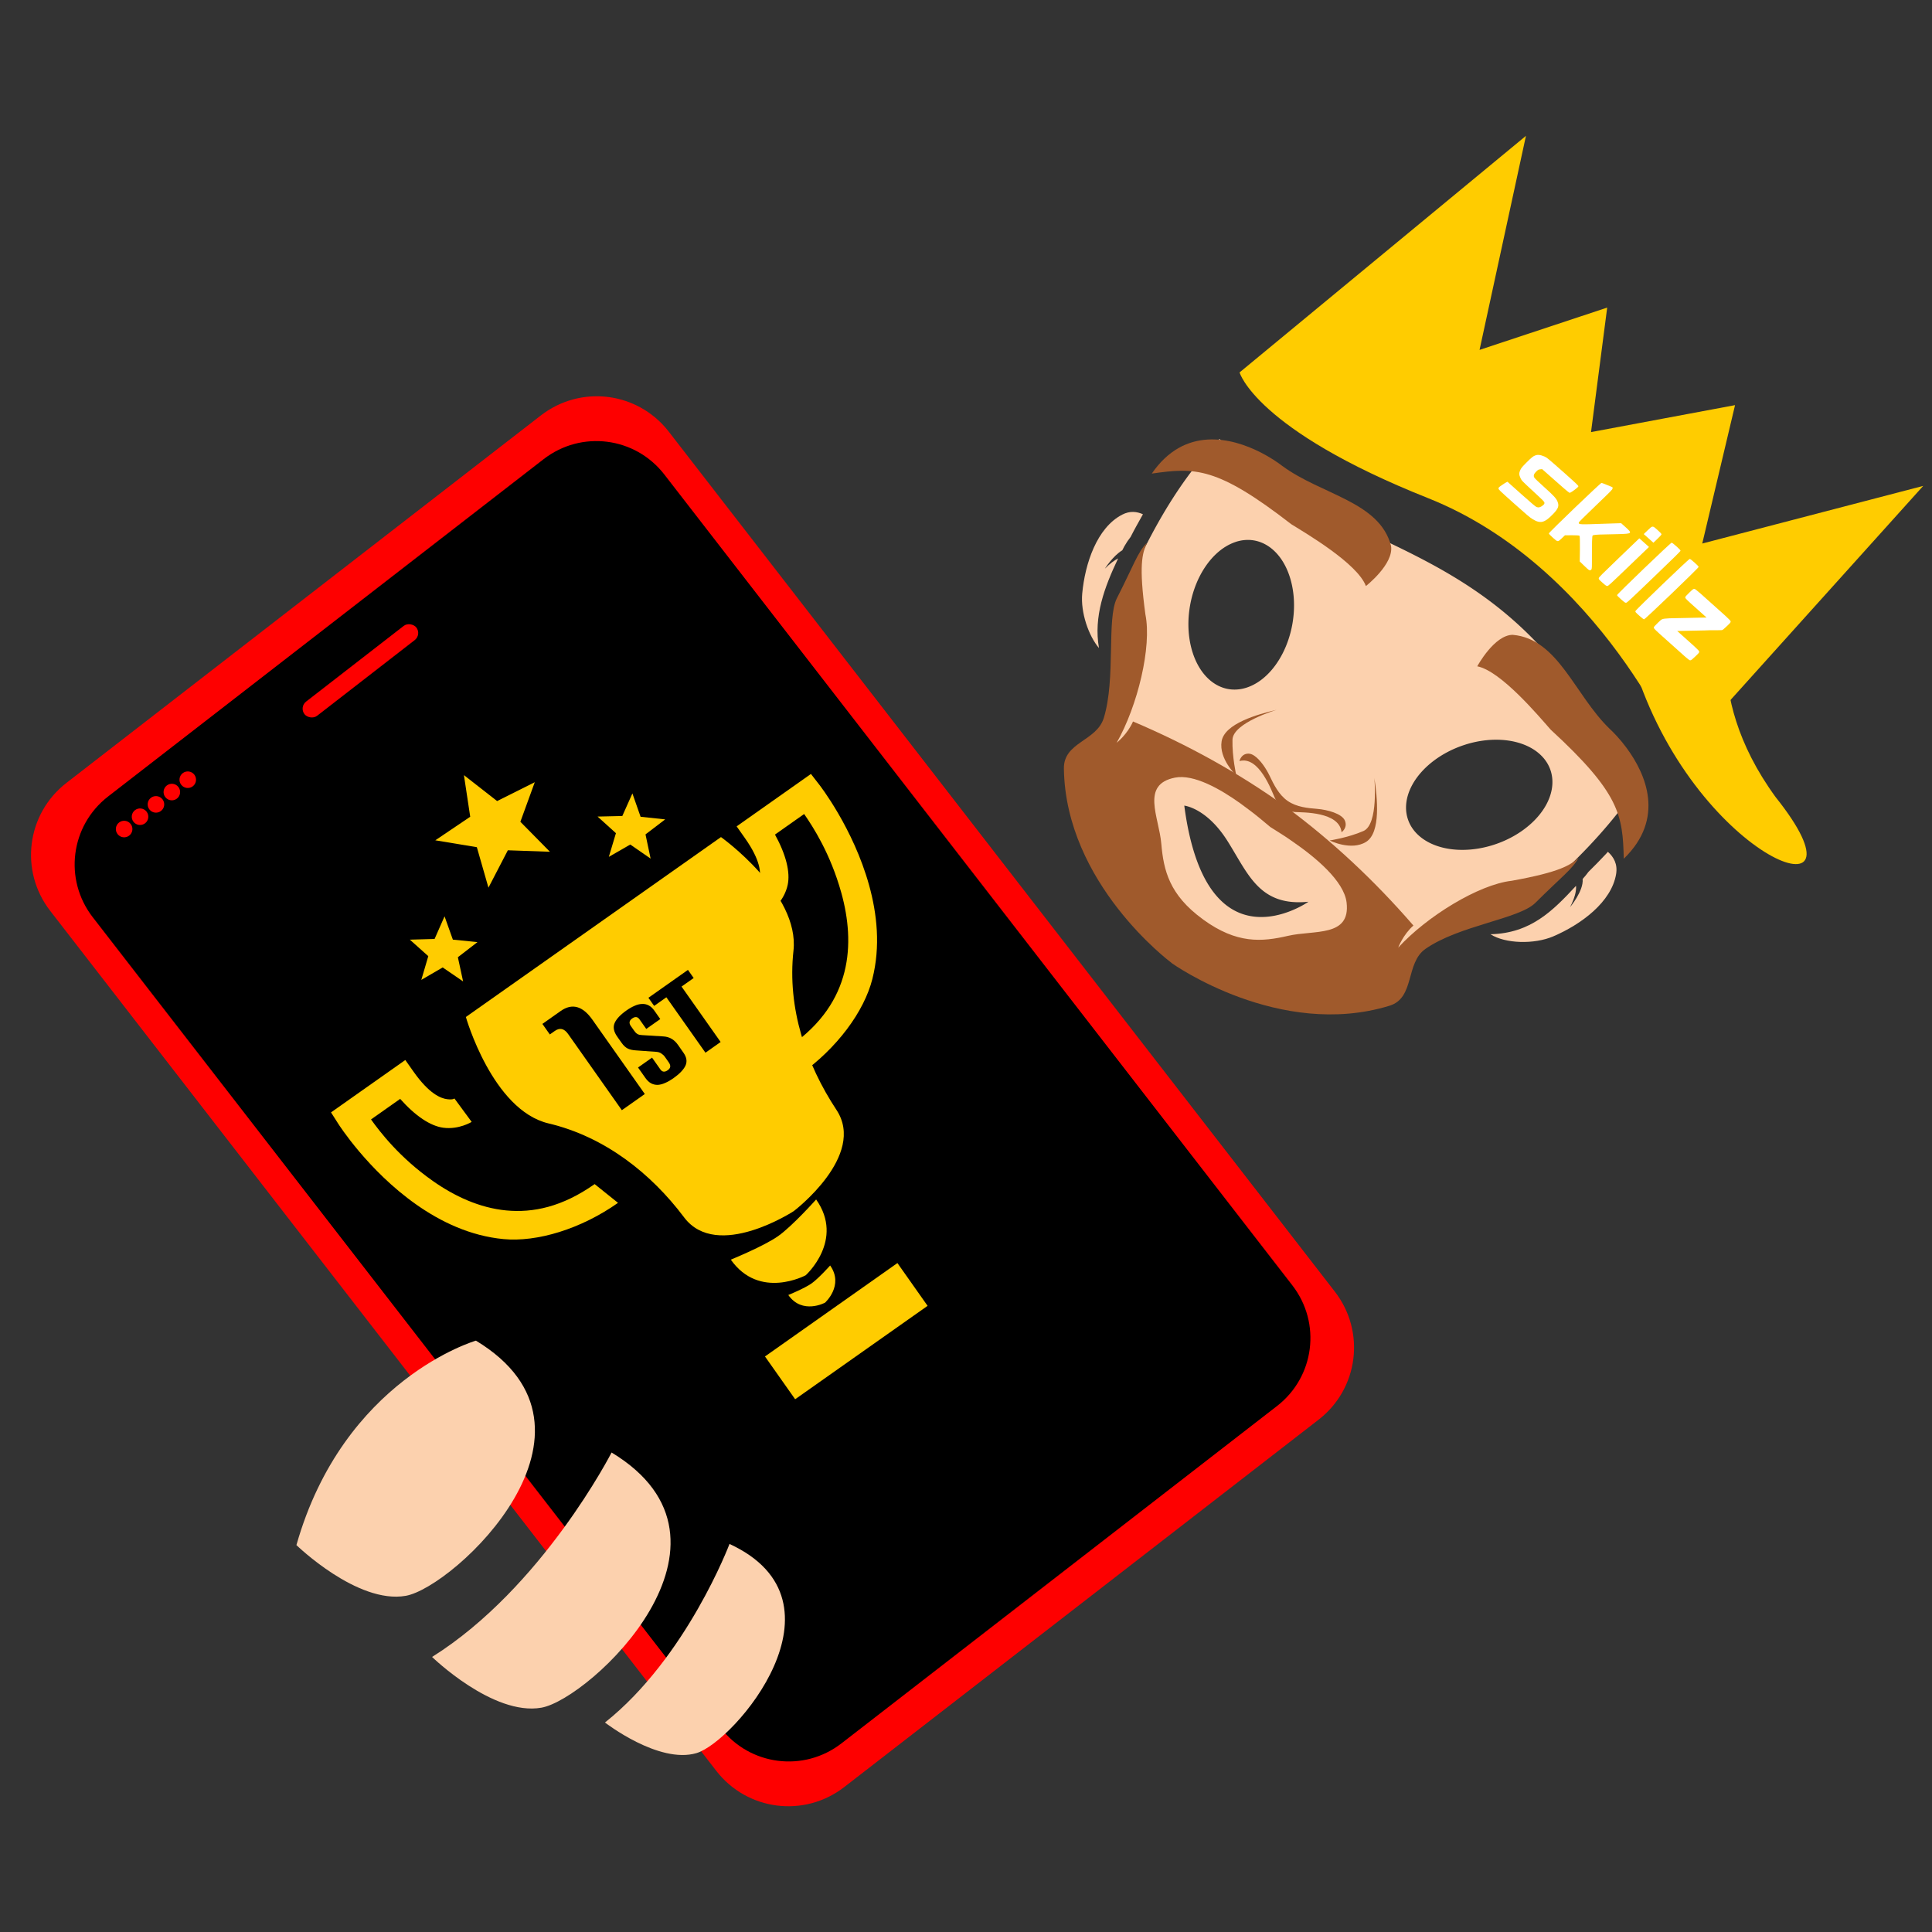 <?xml version="1.0" encoding="UTF-8" standalone="no"?>
<!-- Created with Inkscape (http://www.inkscape.org/) -->

<svg
   xmlns:dc="http://purl.org/dc/elements/1.1/"
   xmlns:cc="http://creativecommons.org/ns#"
   xmlns:rdf="http://www.w3.org/1999/02/22-rdf-syntax-ns#"
   xmlns:svg="http://www.w3.org/2000/svg"
   xmlns="http://www.w3.org/2000/svg"
   xmlns:sodipodi="http://sodipodi.sourceforge.net/DTD/sodipodi-0.dtd"
   xmlns:inkscape="http://www.inkscape.org/namespaces/inkscape"
   width="400"
   height="400"
   viewBox="0 0 105.833 105.833"
   version="1.1"
   id="svg15453"
   inkscape:export-filename="/home/probe/Work/Qtox/Mikeyslice/skillz-strategy-page.png"
   inkscape:export-xdpi="96"
   inkscape:export-ydpi="96"
   sodipodi:docname="skillz-match-codes.svg"
   inkscape:version="0.92.4 (5da689c313, 2019-01-14)">
  <rect x="0" y="0" width="105.833" height="105.833" fill="#333333" stroke="none"/>
  <defs
     id="defs15447" />
  <sodipodi:namedview
     id="base"
     pagecolor="#1e1e1e"
     bordercolor="#666666"
     borderopacity="1.0"
     inkscape:pageopacity="0.0"
     inkscape:pageshadow="2"
     inkscape:zoom="0.98994949"
     inkscape:cx="222.08204"
     inkscape:cy="250.80908"
     inkscape:document-units="mm"
     inkscape:current-layer="layer1"
     showgrid="false"
     units="px"
     inkscape:pagecheckerboard="true"
     borderlayer="true"
     inkscape:showpageshadow="false"
     inkscape:window-width="1920"
     inkscape:window-height="1028"
     inkscape:window-x="0"
     inkscape:window-y="0"
     inkscape:window-maximized="1" />
  <g
     inkscape:label="Layer 1"
     inkscape:groupmode="layer"
     id="layer1"
     transform="translate(0,-191.167)">
    <g
       id="g14576"
       transform="matrix(0.767,0,0,0.767,-834.552,199.755)">
      <g
         transform="translate(-592.667)"
         id="g13831">
        <path
           sodipodi:nodetypes="ccscscsccc"
           style="opacity:1;vector-effect:none;fill:#000000;fill-opacity:1;fill-rule:evenodd;stroke:none;stroke-width:0.605;stroke-linecap:butt;stroke-linejoin:miter;stroke-miterlimit:4;stroke-dasharray:none;stroke-dashoffset:0;stroke-opacity:1"
           d="m 1721.617,18.401 c -0.792,0.211 -1.558,0.582 -2.249,1.117 l -32.797,25.423 c -2.764,2.143 -3.264,6.093 -1.122,8.857 l 46.09,59.459 c 2.143,2.764 6.093,3.264 8.857,1.122 l 32.797,-25.423 c 2.764,-2.143 3.265,-6.093 1.122,-8.857 l -46.09,-59.459 c -1.607,-2.073 -4.23,-2.873 -6.608,-2.239 z"
           id="path13774"
           inkscape:connector-curvature="0" />
        <g
           id="g5809"
           transform="rotate(-14.711,356.037,-1328.575)">
          <g
             id="g5795"
             transform="matrix(0.291,-0.124,0.124,0.291,1215.43,-0.476)">
            <path
               inkscape:connector-curvature="0"
               transform="matrix(0.647,0.276,-0.276,0.647,-3099.753,-858.632)"
               id="path5779"
               d="m 5070.893,833.812 c -3.806,0.014 -7.677,0.775 -11.41,2.365 l -177.174,75.461 c -14.932,6.36 -21.832,23.5 -15.473,38.432 l 136.805,321.203 c 6.36,14.932 23.5,21.832 38.432,15.473 l 177.174,-75.461 c 14.932,-6.36 21.834,-23.5 15.475,-38.432 L 5097.914,851.65 c -4.77,-11.199 -15.603,-17.88 -27.021,-17.838 z m -3.338,13.928 c 1.794,-0.007 3.573,0.164 5.312,0.5 1.74,0.336 3.441,0.839 5.078,1.498 1.637,0.659 3.212,1.474 4.699,2.438 1.487,0.963 2.889,2.074 4.178,3.322 1.289,1.248 2.466,2.635 3.51,4.148 1.043,1.514 1.954,3.154 2.703,4.914 l 128.994,302.865 c 0.75,1.76 1.303,3.552 1.672,5.354 0.368,1.801 0.552,3.612 0.559,5.406 0.01,1.794 -0.164,3.573 -0.5,5.312 -0.336,1.74 -0.837,3.441 -1.496,5.078 -0.659,1.637 -1.476,3.212 -2.439,4.699 -0.963,1.487 -2.074,2.889 -3.322,4.178 -1.248,1.289 -2.633,2.466 -4.146,3.51 -1.514,1.043 -3.156,1.952 -4.916,2.701 l -162.68,69.289 c -1.76,0.75 -3.553,1.303 -5.354,1.672 -1.801,0.368 -3.612,0.552 -5.406,0.559 -1.794,0.01 -3.573,-0.164 -5.312,-0.5 -1.74,-0.336 -3.441,-0.839 -5.078,-1.498 -1.637,-0.659 -3.212,-1.474 -4.699,-2.438 -1.487,-0.963 -2.889,-2.074 -4.178,-3.322 -1.289,-1.248 -2.466,-2.635 -3.51,-4.149 -1.043,-1.514 -1.952,-3.154 -2.701,-4.914 L 4879.525,955.498 c -0.75,-1.76 -1.303,-3.552 -1.672,-5.354 -0.368,-1.801 -0.55,-3.612 -0.557,-5.406 -0.01,-1.794 0.162,-3.573 0.498,-5.312 0.336,-1.74 0.839,-3.441 1.498,-5.078 0.659,-1.638 1.474,-3.212 2.438,-4.699 0.963,-1.487 2.074,-2.889 3.322,-4.178 1.248,-1.289 2.635,-2.466 4.149,-3.51 1.514,-1.043 3.154,-1.952 4.914,-2.701 l 162.682,-69.289 c 1.76,-0.75 3.552,-1.303 5.354,-1.672 1.801,-0.368 3.61,-0.552 5.404,-0.559 z"
               style="opacity:1;vector-effect:none;fill:#fe0000;fill-opacity:1;fill-rule:evenodd;stroke:none;stroke-width:2.81;stroke-linecap:butt;stroke-linejoin:miter;stroke-miterlimit:4;stroke-dasharray:none;stroke-dashoffset:0;stroke-opacity:1" />
            <g
               style="fill:#fe0000;fill-opacity:1"
               transform="matrix(3.338,0,0,3.338,-354.947,309.888)"
               id="g5791">
              <circle
                 style="opacity:1;vector-effect:none;fill:#fe0000;fill-opacity:1;fill-rule:evenodd;stroke:none;stroke-width:0.393;stroke-linecap:butt;stroke-linejoin:miter;stroke-miterlimit:4;stroke-dasharray:none;stroke-dashoffset:0;stroke-opacity:1"
                 id="circle5781"
                 cx="49.829"
                 cy="235.185"
                 r="0.56" />
              <circle
                 r="0.56"
                 cy="235.185"
                 cx="51.19"
                 id="circle5783"
                 style="opacity:1;vector-effect:none;fill:#fe0000;fill-opacity:1;fill-rule:evenodd;stroke:none;stroke-width:0.393;stroke-linecap:butt;stroke-linejoin:miter;stroke-miterlimit:4;stroke-dasharray:none;stroke-dashoffset:0;stroke-opacity:1" />
              <circle
                 style="opacity:1;vector-effect:none;fill:#fe0000;fill-opacity:1;fill-rule:evenodd;stroke:none;stroke-width:0.393;stroke-linecap:butt;stroke-linejoin:miter;stroke-miterlimit:4;stroke-dasharray:none;stroke-dashoffset:0;stroke-opacity:1"
                 id="circle5785"
                 cx="52.552"
                 cy="235.185"
                 r="0.56" />
              <circle
                 r="0.56"
                 cy="235.185"
                 cx="53.913"
                 id="circle5787"
                 style="opacity:1;vector-effect:none;fill:#fe0000;fill-opacity:1;fill-rule:evenodd;stroke:none;stroke-width:0.393;stroke-linecap:butt;stroke-linejoin:miter;stroke-miterlimit:4;stroke-dasharray:none;stroke-dashoffset:0;stroke-opacity:1" />
              <circle
                 style="opacity:1;vector-effect:none;fill:#fe0000;fill-opacity:1;fill-rule:evenodd;stroke:none;stroke-width:0.393;stroke-linecap:butt;stroke-linejoin:miter;stroke-miterlimit:4;stroke-dasharray:none;stroke-dashoffset:0;stroke-opacity:1"
                 id="circle5789"
                 cx="55.275"
                 cy="235.185"
                 r="0.56" />
            </g>
            <rect
               ry="2.029"
               y="1097.369"
               x="-140.544"
               height="4.057"
               width="31.95"
               id="rect5793"
               style="opacity:1;vector-effect:none;fill:#fe0000;fill-opacity:1;fill-rule:evenodd;stroke:none;stroke-width:1.992;stroke-linecap:butt;stroke-linejoin:miter;stroke-miterlimit:4;stroke-dasharray:none;stroke-dashoffset:0;stroke-opacity:1" />
          </g>
          <g
             transform="matrix(0.322,-0.137,0.137,0.322,1167.106,79.181)"
             id="g5797" />
          <g
             transform="matrix(0.321,-0.137,0.137,0.321,1136.187,101.272)"
             id="g5799" />
          <g
             transform="matrix(0.054,0.304,-0.304,0.054,1388.101,326.117)"
             id="g5807">
            <g
               transform="matrix(4.479,0,0,4.479,-105.648,-1408.234)"
               id="g5805"
               style="fill:#fe0000;fill-opacity:1">
              <g
                 id="g5801"
                 style="fill:#fe0000;fill-opacity:1" />
              <g
                 id="g5803"
                 transform="rotate(90,30.949,377.296)"
                 style="fill:#fe0000;fill-opacity:1" />
            </g>
          </g>
        </g>
        <g
           id="g5817"
           transform="matrix(-0.247,0.724,-0.724,-0.247,2624.501,56.291)">
          <path
             inkscape:connector-curvature="0"
             id="path5811"
             d="m 429.287,1085.118 c 0,0 11.338,0.365 19.534,5.622 0,0 2.067,-6.004 -0.052,-9.005 -2.119,-3 -18.147,-9.411 -19.481,3.383 z"
             style="opacity:1;vector-effect:none;fill:#fcd1ae;fill-opacity:1;stroke:none;stroke-width:2.516;stroke-linecap:butt;stroke-linejoin:miter;stroke-miterlimit:4;stroke-dasharray:none;stroke-dashoffset:0;stroke-opacity:1" />
          <path
             style="opacity:1;vector-effect:none;fill:#fcd1ae;fill-opacity:1;stroke:none;stroke-width:3.144;stroke-linecap:butt;stroke-linejoin:miter;stroke-miterlimit:4;stroke-dasharray:none;stroke-dashoffset:0;stroke-opacity:1"
             d="m 424.763,1098.295 c 0,0 14.03,2.03 23.477,9.698 0,0 3.402,-7.169 1.187,-11.19 -2.214,-4.02 -21.228,-14.211 -24.664,1.492 z"
             id="path5813"
             inkscape:connector-curvature="0" />
          <path
             sodipodi:nodetypes="ccccc"
             inkscape:connector-curvature="0"
             id="path5815"
             d="m 418.968,1113.654 c 0,0 7.371,10.542 23.477,9.698 0,0 3.402,-7.169 1.187,-11.19 -2.214,-4.02 -21.228,-14.211 -24.664,1.492 z"
             style="opacity:1;vector-effect:none;fill:#fcd1ae;fill-opacity:1;stroke:none;stroke-width:3.144;stroke-linecap:butt;stroke-linejoin:miter;stroke-miterlimit:4;stroke-dasharray:none;stroke-dashoffset:0;stroke-opacity:1" />
        </g>
        <g
           transform="matrix(0.726,-0.512,0.512,0.726,631.599,844.724)"
           id="g13096">
          <g
             id="g13086">
            <g
               transform="translate(75.028,-6.237)"
               id="g13080">
              <path
                 style="opacity:1;vector-effect:none;fill:#ffcc00;fill-opacity:1;stroke:none;stroke-width:1.094;stroke-linecap:butt;stroke-linejoin:miter;stroke-miterlimit:4;stroke-dasharray:none;stroke-dashoffset:0;stroke-opacity:1"
                 d="m 5391.816,-45.658 c 0,0 -9.724,27.716 1.893,40.848 11.617,13.132 16.669,30.305 17.174,46.973 0.505,16.668 28.283,17.635 28.283,17.635 0,0 27.78,-0.968 28.285,-17.635 0.505,-16.668 5.555,-33.841 17.172,-46.973 11.617,-13.132 1.895,-40.848 1.895,-40.848 z"
                 transform="scale(0.265)"
                 id="path13072"
                 inkscape:connector-curvature="0"
                 sodipodi:nodetypes="cccccccc" />
              <path
                 style="opacity:1;vector-effect:none;fill:#ffcc00;fill-opacity:1;stroke:none;stroke-width:0.612;stroke-linecap:butt;stroke-linejoin:miter;stroke-miterlimit:4;stroke-dasharray:none;stroke-dashoffset:0;stroke-opacity:1"
                 d="m 1434.994,16.118 c 0,3.998 4.197,4.497 4.197,4.497 0,0 4.197,-0.499 4.197,-4.497 0,0 -2.782,0.647 -4.197,0.647 -1.416,0 -4.197,-0.647 -4.197,-0.647 z"
                 id="path13074"
                 inkscape:connector-curvature="0"
                 sodipodi:nodetypes="cccsc" />
              <path
                 sodipodi:nodetypes="cccsc"
                 inkscape:connector-curvature="0"
                 id="path13076"
                 d="m 1437.132,21.105 c 0,1.961 2.059,2.206 2.059,2.206 0,0 2.059,-0.245 2.059,-2.206 0,0 -1.365,0.317 -2.059,0.317 -0.695,0 -2.059,-0.317 -2.059,-0.317 z"
                 style="opacity:1;vector-effect:none;fill:#ffcc00;fill-opacity:1;stroke:none;stroke-width:0.3;stroke-linecap:butt;stroke-linejoin:miter;stroke-miterlimit:4;stroke-dasharray:none;stroke-dashoffset:0;stroke-opacity:1" />
              <rect
                 style="opacity:1;vector-effect:none;fill:#ffcc00;fill-opacity:1;fill-rule:evenodd;stroke:none;stroke-width:0.289;stroke-linecap:butt;stroke-linejoin:miter;stroke-miterlimit:4;stroke-dasharray:none;stroke-dashoffset:0;stroke-opacity:1"
                 id="rect13078"
                 width="13.029"
                 height="4.209"
                 x="1432.753"
                 y="24.062" />
            </g>
            <path
               sodipodi:nodetypes="ccccccccccccccscc"
               inkscape:connector-curvature="0"
               id="path13082"
               d="m 1490.578,-18.316 -0.051,1.105 c 0,0 -0.221,4.415 1.387,8.906 0.804,2.246 2.077,4.546 4.127,6.305 2.05,1.759 5.547,2.924 9.203,2.924 L 1504.576,-1.391 c -3.179,0 -5.379,-0.951 -7.027,-2.365 -1.649,-1.415 -2.744,-3.345 -3.455,-5.33 -1.11,-3.101 -1.204,-5.683 -1.213,-6.914 h 2.867 c 0.206,1.837 0.734,3.19 1.498,3.895 0.934,0.861 2.133,0.93 2.133,0.93 l -0.047,-2.34 c 0,0 -0.149,0.046 -0.517,-0.293 -0.368,-0.339 -0.928,-1.159 -0.928,-3.35 v -1.158 z"
               style="color:#000000;font-style:normal;font-variant:normal;font-weight:normal;font-stretch:normal;font-size:medium;line-height:normal;font-family:sans-serif;font-variant-ligatures:normal;font-variant-position:normal;font-variant-caps:normal;font-variant-numeric:normal;font-variant-alternates:normal;font-feature-settings:normal;text-indent:0;text-align:start;text-decoration:none;text-decoration-line:none;text-decoration-style:solid;text-decoration-color:#000000;letter-spacing:normal;word-spacing:normal;text-transform:none;writing-mode:lr-tb;direction:ltr;text-orientation:mixed;dominant-baseline:auto;baseline-shift:baseline;text-anchor:start;white-space:normal;shape-padding:0;clip-rule:nonzero;display:inline;overflow:visible;visibility:visible;opacity:1;isolation:auto;mix-blend-mode:normal;color-interpolation:sRGB;color-interpolation-filters:linearRGB;solid-color:#000000;solid-opacity:1;vector-effect:none;fill:#ffcc00;fill-opacity:1;fill-rule:nonzero;stroke:none;stroke-width:2.315;stroke-linecap:butt;stroke-linejoin:miter;stroke-miterlimit:4;stroke-dasharray:none;stroke-dashoffset:0;stroke-opacity:1;color-rendering:auto;image-rendering:auto;shape-rendering:auto;text-rendering:auto;enable-background:accumulate" />
            <path
               style="color:#000000;font-style:normal;font-variant:normal;font-weight:normal;font-stretch:normal;font-size:medium;line-height:normal;font-family:sans-serif;font-variant-ligatures:normal;font-variant-position:normal;font-variant-caps:normal;font-variant-numeric:normal;font-variant-alternates:normal;font-feature-settings:normal;text-indent:0;text-align:start;text-decoration:none;text-decoration-line:none;text-decoration-style:solid;text-decoration-color:#000000;letter-spacing:normal;word-spacing:normal;text-transform:none;writing-mode:lr-tb;direction:ltr;text-orientation:mixed;dominant-baseline:auto;baseline-shift:baseline;text-anchor:start;white-space:normal;shape-padding:0;clip-rule:nonzero;display:inline;overflow:visible;visibility:visible;opacity:1;isolation:auto;mix-blend-mode:normal;color-interpolation:sRGB;color-interpolation-filters:linearRGB;solid-color:#000000;solid-opacity:1;vector-effect:none;fill:#ffcc00;fill-opacity:1;fill-rule:nonzero;stroke:none;stroke-width:2.315;stroke-linecap:butt;stroke-linejoin:miter;stroke-miterlimit:4;stroke-dasharray:none;stroke-dashoffset:0;stroke-opacity:1;color-rendering:auto;image-rendering:auto;shape-rendering:auto;text-rendering:auto;enable-background:accumulate"
               d="m 1537.79,-18.316 0.051,1.105 c 0,0 0.221,4.415 -1.387,8.906 -0.804,2.246 -2.077,4.546 -4.127,6.305 -2.05,1.759 -5.547,2.924 -9.203,2.924 l 0.668,-2.314 c 3.179,0 5.379,-0.951 7.027,-2.365 1.649,-1.415 2.744,-3.345 3.455,-5.33 1.11,-3.101 1.204,-5.683 1.213,-6.914 h -2.867 c -0.206,1.837 -0.734,3.19 -1.498,3.895 -0.934,0.861 -2.133,0.93 -2.133,0.93 l 0.047,-2.34 c 0,0 0.149,0.046 0.517,-0.293 0.368,-0.339 0.928,-1.159 0.928,-3.35 v -1.158 z"
               id="path13084"
               inkscape:connector-curvature="0"
               sodipodi:nodetypes="ccccccccccccccscc" />
          </g>
          <g
             aria-label="1st"
             style="font-style:normal;font-variant:normal;font-weight:normal;font-stretch:normal;font-size:10.583px;line-height:1.25;font-family:sans-serif;font-variant-ligatures:normal;font-variant-position:normal;font-variant-caps:normal;font-variant-numeric:normal;font-variant-alternates:normal;font-feature-settings:normal;text-indent:0;text-align:start;text-decoration:none;text-decoration-line:none;text-decoration-style:solid;text-decoration-color:#000000;letter-spacing:0px;word-spacing:0px;text-transform:none;writing-mode:lr-tb;direction:ltr;text-orientation:mixed;dominant-baseline:auto;baseline-shift:baseline;text-anchor:start;white-space:normal;shape-padding:0;opacity:1;vector-effect:none;fill:#000000;fill-opacity:1;stroke:none;stroke-width:0.265;stroke-linecap:butt;stroke-linejoin:miter;stroke-miterlimit:4;stroke-dasharray:none;stroke-dashoffset:0;stroke-opacity:1"
             id="g13094"
             transform="matrix(1.241,0,0,1.241,-277.831,-19.181)">
            <path
               d="M 1440.466,11.439 V 5.396 q 0,-0.656 -0.593,-0.656 h -0.392 V 3.904 h 1.45 q 1.355,0 1.355,1.651 v 5.884 z"
               style="font-style:normal;font-variant:normal;font-weight:normal;font-stretch:normal;font-family:Carbon;-inkscape-font-specification:Carbon;fill:#000000;fill-opacity:1;stroke-width:0.265"
               id="path13088"
               inkscape:connector-curvature="0" />
            <path
               d="m 1442.917,11.516 z m 2.957,-0.814 q 0,0.538 -0.382,0.757 -0.382,0.212 -1.111,0.212 -0.326,0 -0.594,-0.057 -0.269,-0.05 -0.467,-0.17 -0.191,-0.127 -0.297,-0.325 -0.106,-0.205 -0.106,-0.509 V 9.783 h 1.111 v 0.934 q 0,0.318 0.354,0.318 0.177,0 0.262,-0.085 0.092,-0.092 0.092,-0.304 v -0.439 q 0,-0.141 -0.063,-0.297 -0.057,-0.156 -0.205,-0.276 l -1.005,-0.821 q -0.269,-0.212 -0.382,-0.417 -0.113,-0.212 -0.113,-0.531 V 7.37 q 0,-0.587 0.368,-0.814 0.368,-0.226 1.104,-0.226 0.326,0 0.594,0.057 0.269,0.05 0.46,0.177 0.198,0.12 0.304,0.325 0.106,0.198 0.106,0.502 v 0.658 h -1.111 V 7.286 q 0,-0.318 -0.354,-0.318 -0.354,0 -0.354,0.347 v 0.347 q 0,0.106 0.01,0.184 0.014,0.078 0.042,0.141 0.028,0.064 0.078,0.12 0.05,0.05 0.127,0.113 l 1.068,0.856 q 0.234,0.184 0.347,0.424 0.12,0.241 0.12,0.58 z"
               style="font-style:normal;font-variant:normal;font-weight:normal;font-stretch:normal;font-family:Carbon;-inkscape-font-specification:Carbon;fill:#000000;fill-opacity:1;stroke-width:0.177"
               id="path13090"
               inkscape:connector-curvature="0" />
            <path
               d="m 1446.07,11.516 z m 0.969,0 V 7.123 h -0.969 V 6.479 h 3.134 v 0.644 h -0.962 v 4.393 z"
               style="font-style:normal;font-variant:normal;font-weight:normal;font-stretch:normal;font-family:Carbon;-inkscape-font-specification:Carbon;fill:#000000;fill-opacity:1;stroke-width:0.177"
               id="path13092"
               inkscape:connector-curvature="0" />
          </g>
        </g>
        <g
           id="g13134"
           transform="translate(22.665)">
          <path
             sodipodi:nodetypes="cccccccccc"
             style="opacity:1;vector-effect:none;fill:#fcd1ae;fill-opacity:1;stroke:none;stroke-width:0.417;stroke-linecap:butt;stroke-linejoin:miter;stroke-miterlimit:4;stroke-dasharray:none;stroke-dashoffset:0;stroke-opacity:1"
             d="m 1764.522,55.526 c 1.059,0.682 3.135,0.733 4.49,0.151 1.982,-0.85 4.155,-2.446 4.486,-4.452 0.117,-0.711 -0.174,-1.218 -0.588,-1.586 -0.041,0.044 -0.081,0.093 -0.122,0.137 -0.422,0.45 -0.846,0.882 -1.266,1.296 -0.123,0.175 -0.266,0.34 -0.415,0.507 0.081,0.851 -0.899,2.011 -0.899,2.011 0.321,-0.62 0.458,-1.127 0.426,-1.521 -1.654,1.782 -3.239,3.392 -6.111,3.457 z"
             id="path5197"
             inkscape:connector-curvature="0" />
          <path
             sodipodi:nodetypes="ccccccccccc"
             style="opacity:1;vector-effect:none;fill:#fcd1ae;fill-opacity:1;stroke:none;stroke-width:0.417;stroke-linecap:butt;stroke-linejoin:miter;stroke-miterlimit:4;stroke-dasharray:none;stroke-dashoffset:0;stroke-opacity:1"
             d="m 1739.703,25.531 c -0.434,-0.196 -0.929,-0.257 -1.48,0.027 -1.807,0.932 -2.657,3.491 -2.856,5.638 -0.126,1.352 0.463,3.034 1.197,3.891 -0.394,-2.246 0.386,-4.336 1.368,-6.402 -0.291,0.15 -0.606,0.387 -0.946,0.732 0,0 0.567,-0.909 1.243,-1.312 0.048,-0.091 0.097,-0.198 0.145,-0.282 0.139,-0.244 0.284,-0.464 0.45,-0.674 0.269,-0.531 0.577,-1.075 0.88,-1.617 z"
             id="path5199"
             inkscape:connector-curvature="0" />
          <path
             inkscape:connector-curvature="0"
             style="opacity:1;vector-effect:none;fill:#fcd1ae;fill-opacity:1;stroke:none;stroke-width:0.46;stroke-linecap:butt;stroke-linejoin:miter;stroke-miterlimit:4;stroke-dasharray:none;stroke-dashoffset:0;stroke-opacity:1"
             d="m 1745.172,20.156 c -2.403,2.407 -4.296,5.593 -5.661,8.433 -1.366,5.612 -1.495,7.363 -1.789,9.67 -0.183,2.338 -1.759,6.402 -0.076,11.027 2.562,6.567 7.501,9.15 12.97,9.437 4.918,0.178 4.859,-0.315 7.027,-1.209 2.104,-0.989 2.573,-3.127 12.371,-6.731 1.565,-1.49 3.2,-3.276 4.579,-5.223 -7.885,-19.067 -20.47,-16.426 -29.421,-25.405 z m 1.159,7.349 a 3.713,5.385 9.793 0 1 0.376,-0.096 3.713,5.385 9.793 0 1 0.377,-0.043 3.713,5.385 9.793 0 1 0.373,0.01 3.713,5.385 9.793 0 1 0.26,0.04 3.713,5.385 9.793 0 1 0.358,0.101 3.713,5.385 9.793 0 1 0.345,0.153 3.713,5.385 9.793 0 1 0.328,0.203 3.713,5.385 9.793 0 1 0.308,0.252 3.713,5.385 9.793 0 1 0.284,0.297 3.713,5.385 9.793 0 1 0.258,0.34 3.713,5.385 9.793 0 1 0.229,0.38 3.713,5.385 9.793 0 1 0.198,0.415 3.713,5.385 9.793 0 1 0.165,0.447 3.713,5.385 9.793 0 1 0.131,0.474 3.713,5.385 9.793 0 1 0.095,0.496 3.713,5.385 9.793 0 1 0.058,0.513 3.713,5.385 9.793 0 1 0.02,0.526 3.713,5.385 9.793 0 1 -0.017,0.532 3.713,5.385 9.793 0 1 -0.055,0.534 3.713,5.385 9.793 0 1 -0.061,0.376 3.713,5.385 9.793 0 1 -0.118,0.525 3.713,5.385 9.793 0 1 -0.153,0.512 3.713,5.385 9.793 0 1 -0.186,0.494 3.713,5.385 9.793 0 1 -0.218,0.471 3.713,5.385 9.793 0 1 -0.248,0.444 3.713,5.385 9.793 0 1 -0.275,0.412 3.713,5.385 9.793 0 1 -0.299,0.376 3.713,5.385 9.793 0 1 -0.321,0.336 3.713,5.385 9.793 0 1 -0.339,0.293 3.713,5.385 9.793 0 1 -0.354,0.247 3.713,5.385 9.793 0 1 -0.365,0.198 3.713,5.385 9.793 0 1 -0.372,0.148 3.713,5.385 9.793 0 1 -0.376,0.096 3.713,5.385 9.793 0 1 -0.377,0.043 3.713,5.385 9.793 0 1 -0.373,-0.01 3.713,5.385 9.793 0 1 -0.26,-0.039 3.713,5.385 9.793 0 1 -0.358,-0.101 3.713,5.385 9.793 0 1 -0.345,-0.153 3.713,5.385 9.793 0 1 -0.328,-0.203 3.713,5.385 9.793 0 1 -0.307,-0.252 3.713,5.385 9.793 0 1 -0.284,-0.297 3.713,5.385 9.793 0 1 -0.258,-0.34 3.713,5.385 9.793 0 1 -0.229,-0.38 3.713,5.385 9.793 0 1 -0.198,-0.415 3.713,5.385 9.793 0 1 -0.165,-0.447 3.713,5.385 9.793 0 1 -0.131,-0.474 3.713,5.385 9.793 0 1 -0.095,-0.496 3.713,5.385 9.793 0 1 -0.058,-0.513 3.713,5.385 9.793 0 1 -0.02,-0.525 3.713,5.385 9.793 0 1 0.017,-0.532 3.713,5.385 9.793 0 1 0.055,-0.534 3.713,5.385 9.793 0 1 0.061,-0.376 3.713,5.385 9.793 0 1 0.117,-0.525 3.713,5.385 9.793 0 1 0.153,-0.512 3.713,5.385 9.793 0 1 0.186,-0.494 3.713,5.385 9.793 0 1 0.218,-0.471 3.713,5.385 9.793 0 1 0.248,-0.444 3.713,5.385 9.793 0 1 0.275,-0.412 3.713,5.385 9.793 0 1 0.299,-0.376 3.713,5.385 9.793 0 1 0.321,-0.336 3.713,5.385 9.793 0 1 0.339,-0.293 3.713,5.385 9.793 0 1 0.354,-0.247 3.713,5.385 9.793 0 1 0.365,-0.198 3.713,5.385 9.793 0 1 0.372,-0.148 z m -3.674,18.835 c 0,0 0.099,0.01 0.271,0.062 0.172,0.052 0.417,0.145 0.709,0.312 0.146,0.084 0.303,0.185 0.469,0.31 0.166,0.124 0.34,0.271 0.519,0.444 0.179,0.173 0.363,0.372 0.549,0.602 0.186,0.23 0.373,0.49 0.56,0.784 0.372,0.589 0.7,1.177 1.038,1.723 0.169,0.273 0.34,0.536 0.52,0.782 0.18,0.247 0.369,0.477 0.575,0.687 0.205,0.21 0.426,0.398 0.67,0.56 0.122,0.081 0.249,0.155 0.383,0.222 0.134,0.067 0.275,0.127 0.423,0.179 0.148,0.052 0.303,0.096 0.467,0.131 0.164,0.035 0.335,0.062 0.516,0.079 0.181,0.017 0.371,0.026 0.57,0.024 0.2,-0.002 0.409,-0.013 0.629,-0.035 0,0 -0.114,0.08 -0.316,0.197 -0.202,0.117 -0.493,0.27 -0.847,0.417 -0.177,0.073 -0.37,0.145 -0.576,0.21 -0.205,0.065 -0.424,0.121 -0.651,0.167 -0.227,0.045 -0.464,0.077 -0.708,0.091 -0.243,0.014 -0.492,0.011 -0.745,-0.016 -0.252,-0.027 -0.508,-0.078 -0.763,-0.157 -0.256,-0.079 -0.511,-0.188 -0.763,-0.33 -0.252,-0.143 -0.501,-0.319 -0.743,-0.536 -0.242,-0.217 -0.478,-0.473 -0.705,-0.774 -0.226,-0.301 -0.443,-0.648 -0.647,-1.045 -0.204,-0.397 -0.395,-0.845 -0.57,-1.349 -0.175,-0.504 -0.335,-1.064 -0.475,-1.685 -0.14,-0.621 -0.261,-1.304 -0.359,-2.054 z m 20.085,-4.361 a 3.713,5.385 70.627 0 1 0.517,-0.143 3.713,5.385 70.627 0 1 0.522,-0.106 3.713,5.385 70.627 0 1 0.522,-0.067 3.713,5.385 70.627 0 1 0.516,-0.028 3.713,5.385 70.627 0 1 0.505,0.011 3.713,5.385 70.627 0 1 0.489,0.05 3.713,5.385 70.627 0 1 0.468,0.089 3.713,5.385 70.627 0 1 0.442,0.127 3.713,5.385 70.627 0 1 0.412,0.163 3.713,5.385 70.627 0 1 0.378,0.198 3.713,5.385 70.627 0 1 0.34,0.231 3.713,5.385 70.627 0 1 0.299,0.262 3.713,5.385 70.627 0 1 0.255,0.289 3.713,5.385 70.627 0 1 0.208,0.315 3.713,5.385 70.627 0 1 0.159,0.336 3.713,5.385 70.627 0 1 0.082,0.25 3.713,5.385 70.627 0 1 0.072,0.366 3.713,5.385 70.627 0 1 0.02,0.379 3.713,5.385 70.627 0 1 -0.032,0.387 3.713,5.385 70.627 0 1 -0.084,0.392 3.713,5.385 70.627 0 1 -0.135,0.393 3.713,5.385 70.627 0 1 -0.184,0.39 3.713,5.385 70.627 0 1 -0.233,0.383 3.713,5.385 70.627 0 1 -0.278,0.372 3.713,5.385 70.627 0 1 -0.321,0.358 3.713,5.385 70.627 0 1 -0.361,0.34 3.713,5.385 70.627 0 1 -0.396,0.318 3.713,5.385 70.627 0 1 -0.428,0.294 3.713,5.385 70.627 0 1 -0.456,0.266 3.713,5.385 70.627 0 1 -0.479,0.236 3.713,5.385 70.627 0 1 -0.498,0.203 3.713,5.385 70.627 0 1 -0.361,0.123 3.713,5.385 70.627 0 1 -0.518,0.143 3.713,5.385 70.627 0 1 -0.522,0.106 3.713,5.385 70.627 0 1 -0.522,0.067 3.713,5.385 70.627 0 1 -0.516,0.028 3.713,5.385 70.627 0 1 -0.505,-0.011 3.713,5.385 70.627 0 1 -0.489,-0.05 3.713,5.385 70.627 0 1 -0.468,-0.089 3.713,5.385 70.627 0 1 -0.442,-0.127 3.713,5.385 70.627 0 1 -0.412,-0.163 3.713,5.385 70.627 0 1 -0.378,-0.198 3.713,5.385 70.627 0 1 -0.34,-0.231 3.713,5.385 70.627 0 1 -0.299,-0.261 3.713,5.385 70.627 0 1 -0.255,-0.289 3.713,5.385 70.627 0 1 -0.208,-0.314 3.713,5.385 70.627 0 1 -0.159,-0.337 3.713,5.385 70.627 0 1 -0.082,-0.25 3.713,5.385 70.627 0 1 -0.073,-0.366 3.713,5.385 70.627 0 1 -0.02,-0.378 3.713,5.385 70.627 0 1 0.032,-0.387 3.713,5.385 70.627 0 1 0.084,-0.392 3.713,5.385 70.627 0 1 0.135,-0.393 3.713,5.385 70.627 0 1 0.185,-0.39 3.713,5.385 70.627 0 1 0.232,-0.383 3.713,5.385 70.627 0 1 0.278,-0.372 3.713,5.385 70.627 0 1 0.321,-0.358 3.713,5.385 70.627 0 1 0.36,-0.34 3.713,5.385 70.627 0 1 0.396,-0.318 3.713,5.385 70.627 0 1 0.428,-0.294 3.713,5.385 70.627 0 1 0.456,-0.266 3.713,5.385 70.627 0 1 0.479,-0.236 3.713,5.385 70.627 0 1 0.498,-0.203 3.713,5.385 70.627 0 1 0.361,-0.123 z"
             id="path5201" />
          <path
             sodipodi:nodetypes="ccccccccccccccccccccccccccccccccccccccccccc"
             style="opacity:1;vector-effect:none;fill:#a05a2c;fill-opacity:1;stroke:none;stroke-width:0.297;stroke-linecap:butt;stroke-linejoin:miter;stroke-miterlimit:4;stroke-dasharray:none;stroke-dashoffset:0;stroke-opacity:1"
             d="m 1739.96,27.599 c -0.633,0.65 -0.926,1.592 -2.116,3.928 -0.746,1.464 -0.071,5.73 -0.934,8.546 -0.515,1.681 -2.88,1.717 -2.852,3.625 0.119,8.208 7.59,13.8 7.661,13.853 l 0.01,0.008 0.01,0.008 c 2e-4,1.35e-4 0.01,0.01 0.01,0.011 0,0 2e-4,2.42e-4 0,1.58e-4 0,0 0.01,0.01 0.01,0.01 l 0.01,0.008 0.01,0.008 c 0.072,0.051 7.692,5.439 15.538,3.027 1.824,-0.561 1.123,-3.05 2.563,-4.057 2.414,-1.687 6.689,-2.13 7.852,-3.29 1.856,-1.851 2.663,-2.42 3.087,-3.222 -0.583,0.525 -1.308,1.022 -4.786,1.647 -2.354,0.267 -6.053,2.541 -8.098,4.774 0,0 0.341,-0.922 1.088,-1.579 -2.767,-3.192 -5.81,-6.049 -9.133,-8.497 -2e-4,-2.31e-4 0,-1.58e-4 0,0 -3.351,-2.409 -7.007,-4.426 -10.895,-6.076 -0.394,0.913 -1.167,1.521 -1.167,1.521 1.495,-2.632 2.521,-6.852 2.051,-9.174 -0.476,-3.502 -0.226,-4.344 0.095,-5.06 z m 6.726,18.6 c 0.207,0.149 0.405,0.296 0.59,0.439 0.502,0.365 1.013,0.807 1.524,1.23 3e-4,2.71e-4 10e-5,1.98e-4 0,0 0.56,0.355 1.138,0.706 1.64,1.071 1.54,1.062 3.628,2.769 3.809,4.326 0.288,2.49 -2.313,1.942 -4.189,2.377 -1.873,0.434 -3.653,0.576 -6.04,-1.155 l -0.012,-0.011 c 0,0.001 -0.01,-0.008 -0.01,-0.01 -2e-4,-1.91e-4 -2e-4,-1.91e-4 -4e-4,-4.5e-5 0,0.001 -0.01,-0.002 -0.013,-0.005 l -0.012,-0.011 c -2.381,-1.738 -2.794,-3.476 -2.958,-5.391 -0.164,-1.919 -1.485,-4.226 0.973,-4.717 1.344,-0.269 3.248,0.816 4.697,1.854 z"
             id="path5203"
             inkscape:connector-curvature="0" />
          <path
             style="opacity:1;vector-effect:none;fill:#a05a2c;fill-opacity:1;stroke:none;stroke-width:0.186;stroke-linecap:butt;stroke-linejoin:miter;stroke-miterlimit:4;stroke-dasharray:none;stroke-dashoffset:0;stroke-opacity:1"
             d="m 1748.101,21.11 c -2.071,-1.051 -5.427,-1.891 -7.766,1.517 3.089,-0.444 4.651,-0.504 9.961,3.614 1.073,0.667 4.73,2.807 5.332,4.418 0,0 2.013,-1.573 1.794,-2.874 -0.821,-3.159 -4.957,-3.638 -7.764,-5.703 -0.32,-0.248 -0.867,-0.622 -1.557,-0.973 z"
             id="path5205"
             inkscape:connector-curvature="0"
             sodipodi:nodetypes="cccccccc" />
          <g
             id="g5209"
             transform="matrix(1.183,0.824,-0.788,1.188,2016.985,-368.924)"
             style="fill:#d38d5f;fill-opacity:1">
            <path
               style="opacity:1;vector-effect:none;fill:#a05a2c;fill-opacity:1;stroke:none;stroke-width:0.502;stroke-linecap:butt;stroke-linejoin:miter;stroke-miterlimit:4;stroke-dasharray:none;stroke-dashoffset:0;stroke-opacity:1"
               d="m 1.835,342.518 c -0.659,0.72 -1.775,2.058 -1.41,2.869 0.365,0.811 1.541,0.984 1.541,0.984 0,0 -0.689,-0.649 -1.135,-1.359 -0.446,-0.71 1.004,-2.494 1.004,-2.494 z m 5.9,0 c 0,0 1.451,1.784 1.005,2.494 -0.446,0.71 -1.136,1.359 -1.136,1.359 0,0 1.176,-0.173 1.541,-0.984 0.365,-0.811 -0.751,-2.149 -1.41,-2.869 z m -5.558,2.527 c -0.118,0 -0.223,0.025 -0.301,0.078 -0.314,0.213 -0.172,0.568 -0.172,0.568 0.659,-0.791 2.16,0.314 2.464,0.497 0.257,0.154 0.524,0.165 0.618,0.165 0.095,3e-5 0.361,-0.01 0.617,-0.165 0.304,-0.183 1.806,-1.287 2.465,-0.497 0,0 0.141,-0.355 -0.173,-0.568 -0.314,-0.213 -1.034,0.051 -1.47,0.305 -0.417,0.242 -0.901,0.518 -1.439,0.52 -0.539,0 -1.023,-0.277 -1.44,-0.52 -0.327,-0.19 -0.813,-0.387 -1.169,-0.383 z"
               id="path5207"
               inkscape:connector-curvature="0"
               sodipodi:nodetypes="ccccccccccccccccccccccc" />
          </g>
          <path
             sodipodi:nodetypes="ccccccccccc"
             inkscape:connector-curvature="0"
             id="path5211"
             d="m 1778.009,42.861 17.422,-19.355 -15.781,4.115 2.341,-9.883 -10.286,1.925 1.155,-8.891 -9.116,3.02 3.314,-15.287 -20.453,16.896 c 0,0 1.127,4.072 13.453,8.975 12.326,4.904 17.95,18.485 17.95,18.485 z"
             style="opacity:1;vector-effect:none;fill:#ffcc00;fill-opacity:1;stroke:none;stroke-width:0.082;stroke-linecap:butt;stroke-linejoin:miter;stroke-miterlimit:4;stroke-dasharray:none;stroke-dashoffset:0;stroke-opacity:1" />
          <path
             style="opacity:1;vector-effect:none;fill:#ffcc00;fill-opacity:1;stroke:none;stroke-width:0.229;stroke-linecap:butt;stroke-linejoin:miter;stroke-miterlimit:4;stroke-dasharray:none;stroke-dashoffset:0;stroke-opacity:1"
             d="m 1774.98,36.964 c 0,0 3.677,-2.202 6.99,-5.13 0,0 -2.662,6.261 2.929,13.91 7.282,9.121 -5.44,4.614 -9.919,-8.78 z"
             id="path5229"
             inkscape:connector-curvature="0"
             sodipodi:nodetypes="cccc" />
          <path
             sodipodi:nodetypes="cccccccc"
             inkscape:connector-curvature="0"
             id="path5231"
             d="m 1774.248,42.224 c 1.381,1.867 2.768,5.037 -0.203,7.91 -0.076,-3.12 -0.277,-4.67 -5.221,-9.22 -0.836,-0.947 -3.555,-4.196 -5.244,-4.523 0,0 1.216,-2.247 2.535,-2.248 3.252,0.284 4.412,4.282 6.916,6.707 0.298,0.274 0.758,0.751 1.218,1.374 z"
             style="opacity:1;vector-effect:none;fill:#a05a2c;fill-opacity:1;stroke:none;stroke-width:0.186;stroke-linecap:butt;stroke-linejoin:miter;stroke-miterlimit:4;stroke-dasharray:none;stroke-dashoffset:0;stroke-opacity:1" />
          <g
             id="g5227"
             transform="matrix(0.192,0.172,-0.201,0.193,1895.155,-30.541)">
            <path
               style="fill:#ffffff;stroke-width:0.112"
               d="m -176.614,437.903 c -0.069,0.005 -0.156,0.035 -0.287,0.086 -0.206,0.08 -0.855,0.302 -1.441,0.494 -0.587,0.191 -1.13,0.397 -1.207,0.458 -0.2,0.157 -0.206,18.493 -0.006,18.693 0.091,0.091 0.614,0.135 1.62,0.135 1.873,0 1.835,0.029 1.844,-1.439 l 0.007,-1.086 1.329,-1.207 c 0.754,-0.685 1.425,-1.207 1.552,-1.207 0.14,0 1.157,0.914 2.718,2.441 l 2.494,2.441 1.643,0.056 c 1.874,0.064 2.002,0.05 2.156,-0.239 0.157,-0.293 0.036,-0.475 -0.923,-1.391 -4.636,-4.427 -5.595,-5.39 -5.595,-5.618 0,-0.225 0.732,-1.009 2.154,-2.308 0.228,-0.208 1.326,-1.237 2.44,-2.286 2.689,-2.533 2.689,-2.638 0.007,-2.638 h -1.587 l -0.974,0.924 c -0.536,0.508 -1.529,1.459 -2.209,2.113 -4.551,4.383 -4.703,4.506 -5.085,4.124 -0.101,-0.101 -0.135,-1.611 -0.135,-6.105 0,-5.713 -0.009,-5.982 -0.215,-6.236 -0.124,-0.153 -0.188,-0.214 -0.303,-0.206 z"
               id="path5213"
               inkscape:connector-curvature="0" />
            <path
               style="fill:#ffffff;stroke-width:0.112"
               d="m -152.412,438.237 c -1.038,0 -1.57,0.043 -1.661,0.135 -0.195,0.195 -0.195,19.179 0,19.374 0.091,0.091 0.608,0.135 1.591,0.135 1.197,0 1.493,-0.033 1.661,-0.186 0.196,-0.177 0.205,-0.625 0.205,-9.687 0,-7.24 -0.032,-9.533 -0.135,-9.636 -0.092,-0.092 -0.624,-0.135 -1.661,-0.135 z"
               id="path5215"
               inkscape:connector-curvature="0" />
            <path
               style="fill:#ffffff;stroke-width:0.112"
               d="m -145.677,438.237 c -1.038,0 -1.57,0.043 -1.661,0.135 -0.199,0.199 -0.194,18.967 0.005,19.286 0.128,0.205 0.264,0.223 1.661,0.223 1.034,0 1.565,-0.043 1.657,-0.135 0.195,-0.195 0.195,-19.179 0,-19.374 -0.092,-0.092 -0.624,-0.135 -1.661,-0.135 z"
               id="path5217"
               inkscape:connector-curvature="0" />
            <path
               style="fill:#ffffff;stroke-width:0.112"
               d="m -159.3,438.349 c -1.928,0 -1.867,-0.058 -1.867,1.757 v 1.386 h 1.796 1.796 v -1.437 c 0,-0.968 -0.044,-1.481 -0.135,-1.571 -0.091,-0.091 -0.608,-0.135 -1.591,-0.135 z"
               id="path5219"
               inkscape:connector-curvature="0" />
            <path
               style="fill:#ffffff;stroke-width:0.112"
               d="m -161.167,443.063 v 7.159 c 0,6.298 0.021,7.189 0.175,7.408 0.165,0.235 0.255,0.249 1.591,0.249 1.16,0 1.453,-0.034 1.621,-0.186 0.195,-0.176 0.205,-0.554 0.205,-7.408 v -7.223 h -1.796 z"
               id="path5221"
               inkscape:connector-curvature="0" />
            <path
               style="fill:#ffffff;stroke-width:0.112"
               d="m -188.812,443.403 c -2.977,0.002 -5.791,0.052 -6.254,0.112 -1.064,0.137 -2.194,0.677 -2.554,1.221 -0.427,0.644 -0.502,1.168 -0.451,3.15 0.041,1.602 0.082,1.943 0.303,2.492 0.331,0.823 0.706,1.169 1.652,1.527 0.766,0.29 0.79,0.291 5.051,0.355 4.075,0.061 4.294,0.075 4.53,0.289 0.211,0.191 0.24,0.312 0.198,0.818 -0.059,0.71 -0.349,1.149 -0.882,1.336 -0.274,0.096 -1.843,0.136 -5.52,0.14 l -5.138,0.006 -0.1,0.253 c -0.055,0.139 -0.186,0.723 -0.29,1.297 -0.18,0.992 -0.179,1.056 0.008,1.263 0.191,0.211 0.396,0.218 5.933,0.218 4.676,-2.9e-4 5.922,-0.033 6.746,-0.175 2.491,-0.43 3.067,-1.296 2.952,-4.434 -0.073,-1.978 -0.415,-2.658 -1.608,-3.194 -0.909,-0.408 -1.946,-0.503 -5.519,-0.504 -2.002,-3.7e-4 -3.517,-0.048 -3.773,-0.119 -0.6,-0.167 -0.863,-0.634 -0.864,-1.534 -3.7e-4,-0.615 0.039,-0.744 0.327,-1.066 l 0.327,-0.367 5.003,-0.032 c 4.586,-0.03 5.011,-0.049 5.105,-0.225 0.197,-0.37 0.461,-2.397 0.342,-2.62 -0.107,-0.201 -0.351,-0.21 -5.524,-0.207 z"
               id="path5225"
               inkscape:connector-curvature="0" />
            <path
               style="fill:#ffffff;fill-opacity:1;stroke-width:0.112"
               d="m -138.337,443.139 c -1.556,0.021 -1.951,0.065 -2.08,0.156 -0.235,0.165 -0.249,0.255 -0.249,1.591 0,1.16 0.034,1.453 0.186,1.621 0.111,0.123 0.309,0.172 2.143,0.192 h 5.988 c -0.055,0.049 -0.116,0.102 -0.167,0.148 l -6.797,6.337 c -0.498,0.573 -1.34,1.178 -1.34,1.918 -0.01,0.217 -0.013,0.512 -0.013,0.952 0,1.16 0.034,1.453 0.186,1.621 0.111,0.123 0.309,0.172 2.143,0.192 h 9.293 c 1.835,-0.02 2.032,-0.07 2.143,-0.192 0.152,-0.168 0.186,-0.461 0.186,-1.621 0,-1.336 -0.014,-1.426 -0.249,-1.591 -0.129,-0.09 -0.523,-0.134 -2.08,-0.156 h -6.255 l 5.21,-4.857 c 1.014,-1.024 2.169,-1.953 3.188,-2.944 0.152,-0.168 0.186,-0.461 0.186,-1.621 0,-1.336 -0.014,-1.426 -0.249,-1.591 -0.129,-0.09 -0.523,-0.134 -2.08,-0.156 z"
               id="path5223"
               inkscape:connector-curvature="0" />
          </g>
        </g>
      </g>
      <path
         transform="rotate(155.387,1124.297,51.441)"
         inkscape:transform-center-y="0.2377491"
         inkscape:transform-center-x="-0.005145438"
         d="m 1116.63,52.679 -1.623,-0.699 -1.327,1.166 0.163,-1.759 -1.519,-0.902 1.724,-0.389 0.389,-1.724 0.902,1.519 1.759,-0.163 -1.166,1.327 z"
         inkscape:randomized="0"
         inkscape:rounded="0"
         inkscape:flatsided="false"
         sodipodi:arg2="1.4137167"
         sodipodi:arg1="0.78539816"
         sodipodi:r2="1.1116418"
         sodipodi:r1="2.5409768"
         sodipodi:cy="50.88237"
         sodipodi:cx="1114.8328"
         sodipodi:sides="5"
         id="path14307"
         style="opacity:1;vector-effect:none;fill:#ffcc00;fill-opacity:1;fill-rule:evenodd;stroke:none;stroke-width:0.289;stroke-linecap:butt;stroke-linejoin:miter;stroke-miterlimit:4;stroke-dasharray:none;stroke-dashoffset:0;stroke-opacity:1"
         sodipodi:type="star" />
      <path
         transform="rotate(-150.294,1124.458,50.516)"
         inkscape:transform-center-y="0.71306269"
         inkscape:transform-center-x="0.66499612"
         d="m 1130.43,54.423 -2.976,-0.434 -1.669,2.502 -0.507,-2.964 -2.895,-0.814 2.663,-1.398 -0.12,-3.005 2.152,2.1 2.821,-1.043 -1.332,2.696 z"
         inkscape:randomized="0"
         inkscape:rounded="0"
         inkscape:flatsided="false"
         sodipodi:arg2="1.1519173"
         sodipodi:arg1="0.52359878"
         sodipodi:r2="1.8920976"
         sodipodi:r1="4.3249326"
         sodipodi:cy="52.260406"
         sodipodi:cx="1126.6841"
         sodipodi:sides="5"
         id="path14309"
         style="opacity:1;vector-effect:none;fill:#ffcc00;fill-opacity:1;fill-rule:evenodd;stroke:none;stroke-width:0.289;stroke-linecap:butt;stroke-linejoin:miter;stroke-miterlimit:4;stroke-dasharray:none;stroke-dashoffset:0;stroke-opacity:1"
         sodipodi:type="star" />
      <path
         sodipodi:type="star"
         style="opacity:1;vector-effect:none;fill:#ffcc00;fill-opacity:1;fill-rule:evenodd;stroke:none;stroke-width:0.289;stroke-linecap:butt;stroke-linejoin:miter;stroke-miterlimit:4;stroke-dasharray:none;stroke-dashoffset:0;stroke-opacity:1"
         id="path14313"
         sodipodi:sides="5"
         sodipodi:cx="1114.8328"
         sodipodi:cy="50.88237"
         sodipodi:r1="2.5409768"
         sodipodi:r2="1.1116418"
         sodipodi:arg1="0.78539816"
         sodipodi:arg2="1.4137167"
         inkscape:flatsided="false"
         inkscape:rounded="0"
         inkscape:randomized="0"
         d="m 1116.63,52.679 -1.623,-0.699 -1.327,1.166 0.163,-1.759 -1.519,-0.902 1.724,-0.389 0.389,-1.724 0.902,1.519 1.759,-0.163 -1.166,1.327 z"
         inkscape:transform-center-x="-0.0092209344"
         inkscape:transform-center-y="0.23386427"
         transform="rotate(155.09,1116.63,54.375)" />
    </g>
  </g>
</svg>
